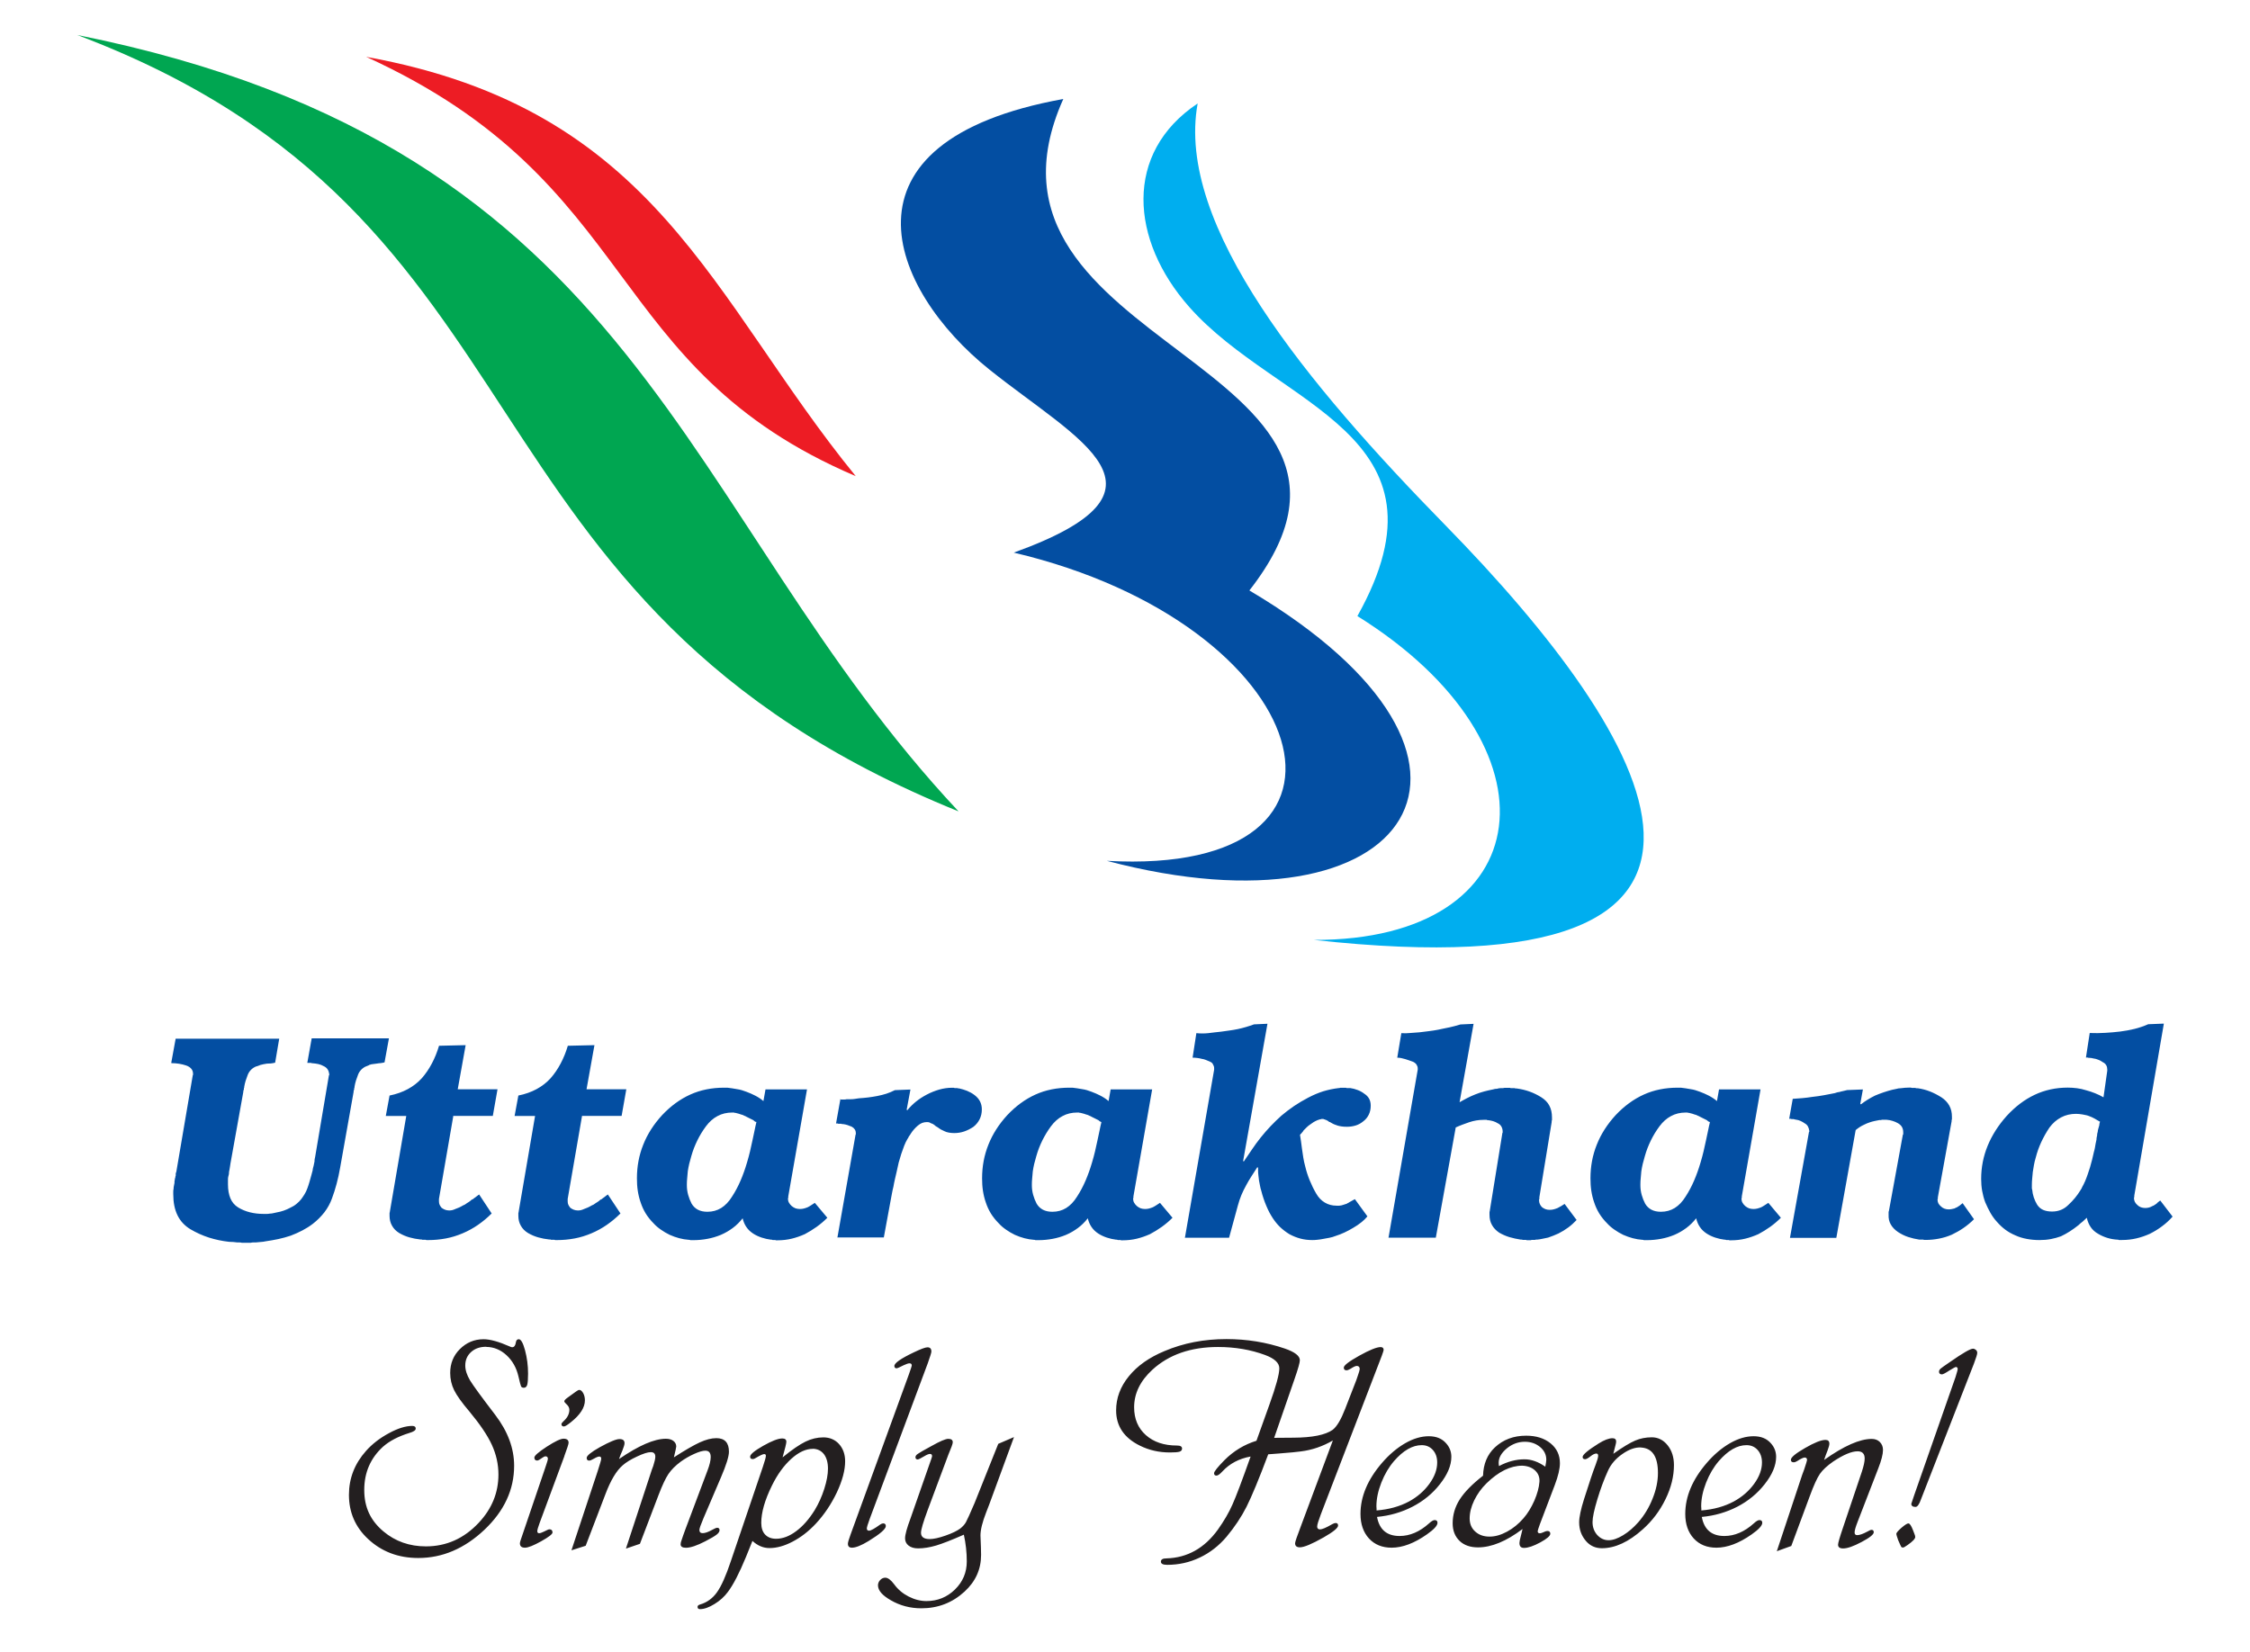 <?xml version="1.0" encoding="UTF-8"?>
<svg id="Layer_1" data-name="Layer 1" xmlns="http://www.w3.org/2000/svg" viewBox="0 0 292.43 214.81">
  <defs>
    <style>
      .cls-1 {
        fill: #ed1c24;
      }

      .cls-1, .cls-2, .cls-3, .cls-4 {
        fill-rule: evenodd;
      }

      .cls-2 {
        fill: #00a651;
      }

      .cls-3 {
        fill: #00aeef;
      }

      .cls-5, .cls-4 {
        fill: #034ea2;
      }

      .cls-6 {
        fill: #231f20;
      }
    </style>
  </defs>
  <path class="cls-5" d="m22.26,138.15l.57-3.12h13.46l-.53,3.12c-.2.05-.39.08-.57.1-.18.01-.34.02-.49.02-.15.03-.3.05-.46.08-.15.03-.3.06-.46.11-.03.03-.06.04-.09.06-.04.01-.08.02-.13.02-.03.03-.06.04-.09.06-.04.01-.08.02-.13.02-.28.1-.51.25-.7.44-.19.19-.34.41-.44.67-.1.25-.19.51-.27.76-.08.25-.14.52-.19.8v.11s-.04.04-.04.06v.17s-.04.04-.04.06v.09s-.04.04-.04.06v.13l-1.67,9.31c-.03.15-.04.28-.06.4-.01.11-.03.23-.06.36-.03.1-.04.2-.06.3-.01.1-.02.2-.02.3-.03.1-.05.21-.08.32-.03.11-.04.23-.04.36v.65c0,.71.11,1.32.32,1.82s.55.9,1.01,1.18c.46.28.96.49,1.52.63.56.14,1.15.21,1.79.21h.38c.13,0,.27-.01.42-.04.15,0,.3-.02.46-.06.15-.04.3-.07.46-.1.3-.05.6-.13.89-.23.29-.1.58-.23.86-.38.28-.13.54-.28.78-.48.24-.19.45-.4.63-.63.15-.2.3-.42.44-.65.14-.23.26-.48.36-.76.1-.28.2-.56.28-.86.09-.29.17-.59.25-.89.03-.1.05-.2.08-.3.03-.1.05-.2.08-.3,0-.08.01-.16.04-.27.03-.1.05-.2.08-.3.03-.1.04-.2.06-.29.01-.09.03-.18.06-.29,0-.1,0-.2.02-.29.01-.09.03-.18.06-.29l1.79-10.61v.04h0v-.02s.01-.03.04-.06h0v-.04h0v-.08c-.03-.23-.09-.43-.21-.61-.11-.18-.29-.32-.51-.42-.23-.13-.46-.22-.7-.27-.24-.05-.5-.09-.78-.11h-.08s-.05-.01-.08-.04h-.49l.57-3.19h10.04l-.57,3.12c-.18.05-.35.08-.53.1-.18.01-.34.03-.49.06-.15.03-.3.04-.46.06-.15.01-.3.04-.46.1-.03,0-.04,0-.06.02-.01.01-.02.02-.02.02-.03.03-.04.04-.06.04h-.06s-.05.04-.08.06c-.03.01-.05.02-.08.02-.28.1-.51.25-.7.44-.19.19-.34.41-.44.67-.1.25-.19.51-.27.76-.08.25-.14.52-.19.8v.11s-.04.04-.04.06v.17s-.04.04-.04.06v.09s-.04.04-.04.06v.13l-1.75,9.85c-.13.74-.28,1.44-.46,2.11-.18.67-.38,1.31-.61,1.92-.23.63-.55,1.22-.97,1.77-.42.54-.92,1.05-1.5,1.5-.43.33-.89.62-1.37.87-.48.25-.99.48-1.52.68-.53.18-1.06.32-1.6.44-.53.11-1.08.21-1.64.29-.23.05-.45.08-.67.09-.22.01-.42.03-.63.06h-.32c-.11,0-.22.01-.32.04h-1.18c-.1-.03-.2-.04-.29-.04h-.29c-.18-.03-.35-.04-.53-.06-.18-.01-.35-.02-.53-.02-.91-.1-1.79-.29-2.62-.55-.84-.27-1.63-.63-2.4-1.08-.76-.46-1.32-1.06-1.69-1.82-.37-.76-.55-1.67-.55-2.74v-.36c0-.11.01-.22.04-.32,0-.13.01-.25.04-.38.03-.13.05-.27.08-.42v-.17c0-.06.01-.13.04-.21,0-.05,0-.11.02-.17.01-.06.03-.13.06-.21v-.08s.01-.05.04-.08v-.19c0-.05,0-.11.02-.17.01-.06.03-.12.06-.17l2.13-12.51v.04-.06s.01-.03.04-.06h0v-.11c0-.28-.08-.51-.23-.68-.15-.18-.37-.32-.65-.42-.3-.1-.61-.18-.93-.23-.32-.05-.65-.08-1.01-.08v-.08h0Zm36.65,6.96l-1.86,10.76v.3c0,.18.03.33.09.46.06.13.15.25.25.38.13.1.27.18.44.25.16.06.35.1.55.1.13,0,.25-.01.38-.04.13-.03.27-.08.42-.15.15-.05.31-.11.48-.19.16-.08.34-.16.51-.27.05-.03.09-.04.13-.06.04-.01.08-.03.13-.06.03-.03.06-.05.11-.08.05-.03.09-.05.11-.08.05-.03.1-.05.13-.08.04-.03.08-.05.13-.08.03-.03.06-.05.11-.08.05-.03.09-.05.11-.08.05-.05.1-.1.15-.13.05-.04.11-.07.19-.09.05-.05.1-.1.15-.13.05-.04.1-.07.15-.1.1-.08.19-.15.27-.21.08-.06.15-.12.23-.17l1.63,2.47c-.56.56-1.15,1.05-1.77,1.48-.62.43-1.29.8-2,1.1-.71.3-1.44.53-2.19.67-.75.14-1.5.21-2.26.21h-.27c-.05-.03-.09-.04-.13-.04h-.4c-.05-.03-.09-.04-.13-.04h-.13c-.48-.05-.95-.14-1.41-.27-.46-.13-.9-.32-1.33-.57-.41-.25-.72-.57-.93-.95-.22-.38-.32-.81-.32-1.29v-.4s.01-.03.04-.06v-.08l2.13-12.43h-2.66l.49-2.66c.89-.18,1.68-.46,2.38-.84.7-.38,1.3-.85,1.81-1.41.51-.58.94-1.22,1.31-1.92.37-.7.68-1.46.93-2.3l3.46-.08-1.03,5.74h5.17l-.61,3.46h-5.17Zm16.73,0l-1.86,10.76v.3c0,.18.03.33.09.46.06.13.15.25.25.38.13.1.27.18.44.25.16.06.35.1.55.1.13,0,.25-.01.38-.04.13-.03.27-.08.42-.15.15-.05.31-.11.48-.19.16-.08.34-.16.51-.27.05-.03.09-.04.13-.06.04-.01.08-.03.13-.06.03-.03.06-.05.11-.08.05-.03.09-.05.11-.08.05-.03.1-.05.13-.08.04-.03.08-.05.13-.08.03-.03.06-.05.11-.08.05-.03.09-.05.11-.08.05-.05.1-.1.15-.13.05-.04.11-.07.19-.09.05-.05.1-.1.15-.13.05-.04.1-.07.15-.1.1-.08.19-.15.27-.21.08-.06.15-.12.23-.17l1.64,2.47c-.56.56-1.15,1.05-1.77,1.48-.62.43-1.29.8-2,1.1-.71.3-1.44.53-2.19.67-.75.14-1.5.21-2.26.21h-.27c-.05-.03-.09-.04-.13-.04h-.4c-.05-.03-.09-.04-.13-.04h-.13c-.48-.05-.95-.14-1.41-.27-.46-.13-.9-.32-1.33-.57-.41-.25-.72-.57-.93-.95-.22-.38-.32-.81-.32-1.29v-.4s.01-.03.04-.06v-.08l2.13-12.43h-2.66l.49-2.66c.89-.18,1.68-.46,2.38-.84.7-.38,1.3-.85,1.81-1.41.51-.58.94-1.22,1.31-1.92.37-.7.68-1.46.93-2.3l3.46-.08-1.03,5.74h5.17l-.61,3.46h-5.17Zm29.24-3.46l-2.43,13.88v.15h0v.04h0s-.04.04-.04.06v.02h0v.04h0c0,.18.04.35.13.51.09.16.21.31.36.44.15.13.32.22.49.29.18.06.37.09.57.09.18,0,.35-.02.51-.06.16-.04.34-.1.51-.17.15-.08.3-.16.46-.27.15-.1.3-.2.46-.3l1.63,1.94c-.43.43-.89.82-1.39,1.18-.49.35-1.01.67-1.54.95-.56.25-1.13.45-1.71.59-.58.14-1.19.21-1.82.21h-.23s-.06-.04-.1-.04h-.32c-.05-.03-.09-.04-.11-.04h-.11c-.41-.05-.8-.14-1.2-.27-.39-.13-.77-.3-1.12-.53-.35-.23-.65-.51-.87-.84-.23-.33-.39-.71-.49-1.14-.38.48-.8.9-1.27,1.25-.47.35-.99.66-1.58.91-.56.23-1.13.4-1.73.51-.6.11-1.2.17-1.81.17h-.42s-.05-.04-.08-.04h-.08c-.43-.03-.86-.1-1.27-.21-.42-.11-.83-.26-1.24-.44-.41-.2-.79-.42-1.14-.67-.35-.24-.67-.51-.95-.82-.41-.41-.75-.84-1.03-1.29-.28-.46-.49-.93-.65-1.41-.18-.51-.3-1.02-.38-1.54-.08-.52-.11-1.06-.11-1.62,0-1.55.27-3,.82-4.37.54-1.37,1.36-2.65,2.45-3.84,1.12-1.19,2.34-2.08,3.67-2.68,1.33-.6,2.79-.89,4.39-.89h.42c.2.03.41.05.61.08.2.03.42.06.65.11.2.03.41.07.61.13.2.06.41.13.61.21.41.15.79.32,1.16.51.37.19.72.42,1.05.7l.27-1.52h5.4Zm-6.58,4.18s-.04.04-.06.04-.02-.01-.02-.04c-.03,0-.04,0-.06-.02-.01-.01-.03-.02-.06-.02-.03-.03-.06-.05-.09-.08-.04-.03-.07-.05-.09-.08-.15-.08-.3-.15-.46-.23-.15-.08-.3-.15-.46-.23-.08-.05-.15-.09-.23-.11-.08-.03-.15-.06-.23-.11-.1-.03-.19-.05-.27-.08-.08-.03-.15-.05-.23-.08-.08-.03-.15-.04-.23-.06-.08-.01-.15-.03-.23-.06h-.09s-.07-.01-.09-.04h-.23c-.71,0-1.35.15-1.92.46-.57.3-1.07.75-1.5,1.33-.43.58-.81,1.2-1.12,1.84-.32.65-.58,1.32-.78,2.03-.1.33-.19.66-.27.99-.08.33-.14.66-.19.99-.03.33-.05.63-.08.91-.03.28-.04.54-.04.8v.08h0v.04h0c0,.43.06.84.17,1.24.11.39.26.77.44,1.12.2.35.48.62.82.8.34.18.75.27,1.24.27.66,0,1.25-.16,1.79-.49.53-.33,1-.82,1.41-1.48.43-.66.8-1.36,1.12-2.11.32-.75.59-1.51.82-2.3.15-.51.29-1,.4-1.48.11-.48.22-.96.32-1.44.1-.46.19-.88.27-1.27.08-.39.15-.74.23-1.05v-.08h0Zm10.53,15.09l2.36-13.38v.04-.06s.01-.03.04-.06h0v-.04h0v-.08c0-.2-.04-.37-.13-.51-.09-.14-.22-.26-.4-.36-.18-.08-.36-.15-.55-.21-.19-.06-.39-.11-.59-.13h-.11c-.05,0-.09-.01-.11-.04h-.36s-.08-.01-.13-.04h-.19l.57-3.19c.03.05.04.08.06.08h.46c.09,0,.18-.01.29-.04h.53c.18,0,.35-.01.53-.04.18-.03.35-.05.53-.08.41-.03.81-.06,1.2-.11.39-.05.79-.11,1.2-.19.41-.08.8-.18,1.18-.3.38-.13.75-.28,1.1-.46l2.02-.08-.49,2.62.08.08c.33-.41.7-.78,1.12-1.12.42-.34.89-.65,1.43-.93.53-.28,1.07-.49,1.62-.65.54-.15,1.1-.23,1.65-.23h.23c.05.03.1.04.13.04h.32c.05.03.09.04.13.04h.09c.35.08.7.18,1.05.32.34.14.67.32.97.55.3.23.54.49.7.8.16.3.25.66.25,1.06,0,.48-.1.91-.29,1.29-.19.38-.46.71-.82.99-.38.25-.77.45-1.18.59-.41.14-.84.21-1.29.21-.25,0-.49-.02-.7-.06-.22-.04-.4-.09-.55-.17-.18-.08-.34-.15-.48-.23-.14-.08-.27-.17-.4-.27-.05-.03-.1-.06-.15-.09-.05-.04-.1-.07-.15-.09-.03-.03-.04-.04-.06-.06-.01-.01-.03-.03-.06-.06-.03,0-.04,0-.06-.02-.01-.01-.03-.03-.06-.06-.03-.03-.06-.04-.1-.06-.04-.01-.07-.03-.1-.06-.05,0-.09,0-.11-.02-.03-.01-.06-.03-.11-.06-.08-.05-.15-.08-.23-.1-.08-.01-.15-.02-.23-.02-.23,0-.44.04-.63.11-.19.08-.37.19-.55.34-.18.15-.34.31-.49.48-.15.16-.29.35-.42.55-.05.08-.1.15-.13.21-.04.06-.08.12-.13.17-.03.08-.06.14-.09.19-.04.05-.07.1-.1.15-.15.25-.29.54-.42.87-.13.33-.25.68-.38,1.06-.05.18-.11.37-.17.57-.06.2-.12.39-.17.57-.05.2-.1.4-.13.59-.04.19-.08.39-.13.59-.08.33-.15.66-.23.99-.08.33-.14.65-.19.95-.08.3-.14.6-.19.87-.05.28-.1.55-.15.8l-.91,4.94h-6.01Z"/>
  <path class="cls-5" d="m149.74,141.65l-2.43,13.88v.15h0v.04h0s-.04.04-.04.06v.02h0v.04h0c0,.18.04.35.13.51.09.16.21.31.36.44.15.13.32.22.49.29.18.06.37.09.57.09.18,0,.35-.02.51-.06.16-.04.34-.1.51-.17.15-.08.3-.16.46-.27.15-.1.3-.2.46-.3l1.63,1.94c-.43.43-.89.82-1.39,1.18-.49.35-1.01.67-1.54.95-.56.25-1.13.45-1.71.59-.58.14-1.19.21-1.82.21h-.23s-.06-.04-.1-.04h-.32c-.05-.03-.09-.04-.11-.04h-.11c-.41-.05-.8-.14-1.2-.27-.39-.13-.77-.3-1.12-.53-.35-.23-.65-.51-.87-.84-.23-.33-.39-.71-.49-1.14-.38.48-.8.9-1.27,1.25-.47.35-.99.66-1.58.91-.56.23-1.13.4-1.73.51-.6.11-1.2.17-1.81.17h-.42s-.05-.04-.08-.04h-.08c-.43-.03-.86-.1-1.27-.21-.42-.11-.83-.26-1.24-.44-.41-.2-.79-.42-1.14-.67-.35-.24-.67-.51-.95-.82-.41-.41-.75-.84-1.03-1.29-.28-.46-.49-.93-.65-1.41-.18-.51-.3-1.02-.38-1.54-.08-.52-.11-1.06-.11-1.62,0-1.55.27-3,.82-4.37.54-1.37,1.36-2.65,2.45-3.84,1.12-1.19,2.34-2.08,3.67-2.68,1.33-.6,2.79-.89,4.39-.89h.42c.2.03.41.05.61.08.2.03.42.06.65.11.2.03.41.07.61.13.2.06.41.13.61.21.41.15.79.32,1.16.51.37.19.72.42,1.05.7l.27-1.52h5.4Zm-6.58,4.18s-.04.04-.06.04-.02-.01-.02-.04c-.03,0-.04,0-.06-.02s-.03-.02-.06-.02c-.03-.03-.06-.05-.1-.08-.04-.03-.07-.05-.09-.08-.15-.08-.3-.15-.46-.23-.15-.08-.3-.15-.46-.23-.08-.05-.15-.09-.23-.11-.08-.03-.15-.06-.23-.11-.1-.03-.19-.05-.27-.08-.08-.03-.15-.05-.23-.08-.08-.03-.15-.04-.23-.06-.08-.01-.15-.03-.23-.06h-.09s-.07-.01-.1-.04h-.23c-.71,0-1.35.15-1.92.46-.57.3-1.07.75-1.5,1.33-.43.58-.8,1.2-1.12,1.84-.32.65-.58,1.32-.78,2.03-.1.33-.19.66-.27.99-.08.33-.14.66-.19.99-.03.33-.05.63-.08.91-.03.28-.04.54-.04.8v.08h0v.04h0c0,.43.06.84.17,1.24.11.39.26.77.44,1.12.2.35.48.62.82.8.34.18.75.27,1.24.27.66,0,1.25-.16,1.79-.49.53-.33,1-.82,1.41-1.48.43-.66.8-1.36,1.12-2.11.32-.75.59-1.51.82-2.3.15-.51.29-1,.4-1.48.11-.48.22-.96.32-1.44.1-.46.19-.88.27-1.27.08-.39.15-.74.23-1.05v-.08h0Zm10.84,15.09l3.8-21.86v.04h0v-.04h0v-.04h0v-.04h0v-.11c0-.1-.01-.19-.04-.27-.03-.08-.06-.15-.11-.23-.03-.08-.08-.15-.15-.21-.08-.06-.18-.12-.3-.17-.18-.08-.35-.15-.51-.21-.16-.06-.34-.11-.51-.13-.18-.05-.37-.09-.57-.11-.2-.03-.41-.04-.61-.04l.49-3.19c.25.03.51.04.78.04s.53-.01.78-.04c.28-.03.55-.06.82-.1.27-.04.54-.07.82-.09.35-.05.72-.1,1.08-.15.37-.05.74-.11,1.12-.19.35-.08.71-.16,1.06-.27.35-.1.7-.22,1.03-.34l1.75-.08-3.16,17.83.08.08c.35-.51.71-1.03,1.06-1.56.35-.53.74-1.05,1.14-1.56.41-.51.84-1,1.29-1.48.46-.48.93-.94,1.41-1.37.51-.43,1.05-.84,1.63-1.24.58-.39,1.19-.75,1.82-1.08.66-.35,1.32-.63,1.98-.84.66-.2,1.33-.34,2.02-.42h.08s.06-.01.11-.04h.76s.05.04.08.04h.46c.33.05.65.13.95.25.3.11.6.27.87.48.28.18.49.39.63.65.14.25.21.56.21.91,0,.43-.08.82-.25,1.16-.16.34-.4.63-.7.86-.3.25-.63.44-.99.55-.35.11-.74.17-1.14.17-.25,0-.48-.01-.68-.04-.2-.03-.38-.06-.53-.11-.15-.05-.29-.1-.42-.15-.13-.05-.25-.11-.38-.19-.03-.03-.06-.04-.1-.06-.04-.01-.07-.03-.09-.06-.05,0-.09,0-.11-.02-.03-.01-.05-.03-.08-.06-.03-.03-.05-.04-.08-.06-.03-.01-.05-.03-.08-.06-.03,0-.05,0-.08-.02-.03-.01-.05-.03-.08-.06-.03,0-.06,0-.1-.02-.04-.01-.08-.03-.13-.06h-.06s-.03-.01-.06-.04h-.27c-.05.03-.09.04-.11.04h-.08c-.05.03-.11.04-.17.06-.06.01-.12.03-.17.06-.18.08-.34.16-.49.25-.15.09-.3.2-.46.32-.15.1-.3.22-.44.36-.14.14-.27.27-.4.4-.03.05-.06.1-.09.15-.04.05-.08.1-.13.15-.03.03-.04.05-.06.08-.01.03-.03.04-.06.04-.03.03-.04.05-.06.08-.01.03-.03.05-.06.08.05.25.09.53.13.84.04.3.08.63.13.99.05.38.11.76.17,1.14.06.38.15.76.25,1.14.15.63.35,1.24.59,1.82.24.58.51,1.14.82,1.67.3.53.68.93,1.14,1.2.46.27.96.4,1.52.4h.34c.05,0,.1,0,.15-.02.05-.01.1-.02.15-.02.1-.03.2-.06.3-.09.1-.04.2-.07.3-.1.03,0,.05,0,.08-.02.03-.01.05-.03.08-.06.05-.03.09-.04.13-.06.04-.01.07-.03.09-.06l.76-.42,1.63,2.24c-.23.28-.49.54-.8.78-.3.24-.65.48-1.03.7-.38.23-.76.43-1.14.61-.38.18-.77.33-1.18.46-.25.1-.51.18-.78.23-.27.05-.54.1-.82.15-.25.05-.5.09-.74.11-.24.03-.46.04-.67.04-.53,0-1.05-.06-1.54-.19-.49-.13-.97-.32-1.43-.57-.46-.28-.86-.59-1.22-.93-.35-.34-.67-.73-.95-1.16-.15-.23-.3-.48-.44-.74-.14-.27-.27-.55-.4-.86-.13-.3-.25-.62-.36-.95-.11-.33-.21-.66-.29-.99-.08-.23-.13-.46-.17-.68-.04-.23-.08-.46-.13-.68-.03-.23-.05-.45-.08-.67-.03-.22-.04-.42-.04-.63v-.3l-.08-.15c-.28.43-.55.84-.8,1.24-.25.39-.48.78-.68,1.16-.23.41-.43.82-.61,1.25-.18.43-.33.89-.46,1.37l-1.14,4.18h-5.82Zm26.46,0l3.8-21.86s0,.03,0,.02v-.17c0-.1-.01-.19-.04-.27-.03-.08-.06-.15-.11-.23-.05-.08-.11-.15-.19-.21-.08-.06-.16-.12-.27-.17-.15-.05-.31-.11-.48-.17-.16-.06-.34-.12-.51-.17-.18-.05-.35-.1-.51-.13-.16-.04-.35-.06-.55-.06l.53-3.19c.38.03.77.02,1.16-.02.39-.04.79-.07,1.2-.09.41-.05.81-.1,1.22-.15.41-.05.81-.11,1.22-.19.23-.05.46-.1.7-.15.24-.05.49-.1.74-.15.23-.05.46-.11.7-.17.24-.06.49-.13.74-.21l1.71-.08-1.82,10.19c.3-.18.63-.35.97-.53s.7-.34,1.08-.49c.38-.15.76-.28,1.14-.38.38-.1.77-.19,1.18-.27.08-.03.15-.04.23-.06.08-.01.16-.02.27-.02.08-.03.15-.04.23-.06.08-.01.15-.02.23-.02h.23c.08,0,.16-.01.27-.04h.72c.05.03.1.04.15.04h.46s.06.04.11.04h.15c.58.08,1.14.21,1.67.4.53.19,1.04.44,1.52.74.48.3.84.67,1.06,1.1.23.43.34.94.34,1.52v.38s-.04.04-.04.06v.17l-1.6,9.77v.23s-.04.04-.04.06v.1c0,.18.03.34.1.49.06.15.16.29.29.42.13.1.27.18.44.25.16.06.35.09.55.09.18,0,.35-.02.51-.06.16-.04.34-.1.51-.17.15-.08.3-.16.46-.25.15-.09.3-.18.46-.29l1.56,2.09c-.33.35-.69.68-1.08.97-.39.29-.82.55-1.27.78-.23.1-.46.2-.68.29-.23.09-.46.17-.68.25-.25.05-.49.1-.72.15-.23.05-.46.09-.68.11h-.15c-.05,0-.1.01-.15.04h-.42c-.05,0-.09.01-.11.04h-.53c-.05-.03-.1-.04-.13-.04h-.4c-.05-.03-.1-.04-.13-.04h-.13c-.51-.08-.99-.18-1.46-.32-.47-.14-.92-.34-1.35-.59-.41-.28-.72-.61-.93-.99-.22-.38-.32-.82-.32-1.33v-.4s.01-.03.04-.06v-.08l1.63-10.07v.04-.06s.01-.03.04-.06h0v-.04h0v-.08c0-.23-.05-.44-.15-.63-.1-.19-.25-.34-.46-.44-.2-.13-.41-.22-.63-.29-.22-.06-.44-.11-.67-.13h-.08s-.05-.01-.08-.04h-.42c-.33,0-.65.03-.95.08-.3.05-.61.13-.91.23-.3.1-.6.21-.89.32-.29.11-.58.23-.86.36l-2.59,14.33h-6.12Z"/>
  <path class="cls-5" d="m228.81,141.65l-2.43,13.88v.15h0v.04h0s-.04.04-.04.06v.02h0v.04h0c0,.18.04.35.13.51.09.16.21.31.36.44.15.13.32.22.49.29.18.06.37.09.57.09.18,0,.35-.02.51-.06.16-.04.34-.1.51-.17.15-.08.3-.16.46-.27.15-.1.3-.2.46-.3l1.63,1.94c-.43.43-.89.82-1.39,1.18-.49.35-1.01.67-1.54.95-.56.25-1.13.45-1.71.59-.58.14-1.19.21-1.82.21h-.23s-.06-.04-.1-.04h-.32c-.05-.03-.09-.04-.11-.04h-.11c-.41-.05-.8-.14-1.2-.27-.39-.13-.77-.3-1.12-.53-.35-.23-.65-.51-.87-.84-.23-.33-.39-.71-.49-1.14-.38.48-.8.9-1.27,1.25-.47.35-.99.66-1.58.91-.56.23-1.13.4-1.73.51-.6.11-1.2.17-1.81.17h-.42s-.05-.04-.08-.04h-.08c-.43-.03-.86-.1-1.27-.21-.42-.11-.83-.26-1.24-.44-.41-.2-.79-.42-1.14-.67-.35-.24-.67-.51-.95-.82-.41-.41-.75-.84-1.03-1.29-.28-.46-.49-.93-.65-1.41-.18-.51-.3-1.02-.38-1.54-.08-.52-.11-1.06-.11-1.62,0-1.55.27-3,.82-4.37.54-1.37,1.36-2.65,2.45-3.84,1.12-1.19,2.34-2.08,3.67-2.68,1.33-.6,2.79-.89,4.39-.89h.42c.2.03.41.05.61.08.2.03.42.06.65.11.2.03.41.07.61.13.2.06.41.13.61.21.41.15.79.32,1.16.51.37.19.72.42,1.05.7l.27-1.52h5.4Zm-6.58,4.18s-.04.04-.06.04-.02-.01-.02-.04c-.03,0-.04,0-.06-.02-.01-.01-.03-.02-.06-.02-.03-.03-.06-.05-.09-.08-.04-.03-.07-.05-.09-.08-.15-.08-.3-.15-.46-.23-.15-.08-.3-.15-.46-.23-.08-.05-.15-.09-.23-.11-.08-.03-.15-.06-.23-.11-.1-.03-.19-.05-.27-.08-.08-.03-.15-.05-.23-.08-.08-.03-.15-.04-.23-.06-.08-.01-.15-.03-.23-.06h-.09s-.07-.01-.09-.04h-.23c-.71,0-1.35.15-1.92.46-.57.3-1.07.75-1.5,1.33-.43.58-.81,1.2-1.12,1.84-.32.65-.58,1.32-.78,2.03-.1.33-.19.66-.27.99-.08.33-.14.66-.19.99-.03.33-.05.63-.08.91-.03.28-.04.54-.04.8v.08h0v.04h0c0,.43.06.84.17,1.24.11.39.26.77.44,1.12.2.35.48.62.82.8s.75.27,1.24.27c.66,0,1.25-.16,1.79-.49.53-.33,1-.82,1.41-1.48.43-.66.8-1.36,1.12-2.11.32-.75.59-1.51.82-2.3.15-.51.29-1,.4-1.48.11-.48.22-.96.32-1.44.1-.46.19-.88.27-1.27.08-.39.15-.74.23-1.05v-.08h0Zm16.42,15.09h-6.01l2.47-13.76v.04h0v-.02s.01-.03.04-.06h0v-.04h0v-.08c-.03-.2-.08-.39-.17-.55-.09-.17-.22-.3-.4-.4-.18-.13-.36-.23-.55-.32-.19-.09-.39-.15-.59-.17-.03,0-.06,0-.11-.02-.05-.01-.09-.02-.11-.02-.05-.03-.1-.04-.13-.04h-.23s-.08-.01-.13-.04h-.19l.46-2.59c.38-.03.79-.06,1.22-.09.43-.04.89-.09,1.37-.17.48-.05.97-.12,1.46-.21.49-.09.98-.18,1.46-.28.05-.03.11-.04.17-.06.06-.01.13-.03.21-.06.05,0,.11,0,.17-.02.06-.01.13-.03.21-.06.13-.03.26-.06.4-.09.14-.04.27-.07.4-.1l2.05-.08-.34,1.86.08.08c.25-.2.53-.4.84-.59.3-.19.63-.37.99-.55.35-.15.72-.29,1.1-.42.38-.13.76-.24,1.14-.34.1-.03.2-.04.29-.06.09-.01.18-.03.28-.06.08-.03.16-.04.25-.06.09-.01.18-.02.29-.02.2-.03.39-.04.55-.06.16-.01.34-.02.51-.02h.27s.06.04.11.04h.46c.05.03.1.04.15.04h.15c.56.08,1.09.22,1.6.42.51.2,1,.46,1.48.76.46.3.8.67,1.03,1.08.23.42.34.89.34,1.43v.38s-.04.04-.04.06v.17l-1.79,9.88v.15h0v.04h0s-.04.04-.04.06v.02h0v.04h0c0,.18.04.34.11.48.08.14.19.27.34.4.13.13.28.22.46.29.18.06.35.09.53.09.13,0,.26-.01.4-.04.14-.03.26-.05.36-.08.05-.03.1-.05.15-.08.05-.03.11-.05.19-.08.05-.03.1-.06.15-.1.05-.04.1-.07.15-.09l.42-.34,1.48,2.09c-.43.43-.89.81-1.37,1.14-.48.33-.99.62-1.52.87-.53.23-1.08.4-1.65.51-.57.11-1.15.17-1.73.17h-.23s-.06-.04-.1-.04h-.51c-.51-.08-.99-.19-1.44-.34-.46-.15-.9-.37-1.33-.65-.41-.28-.72-.6-.93-.97-.22-.37-.31-.79-.29-1.27v-.36s.01-.08.04-.13l1.82-9.96v.04s.01-.01.04-.04v-.27c0-.28-.06-.51-.17-.7-.11-.19-.29-.35-.51-.48-.23-.13-.46-.23-.7-.3-.24-.08-.5-.13-.78-.15h-.61c-.08.03-.14.04-.19.04h-.15c-.1.03-.2.04-.3.06-.1.01-.2.03-.3.06-.23.05-.46.11-.68.19-.23.08-.44.16-.65.27-.23.1-.44.22-.63.34-.19.13-.36.25-.51.38l-2.51,13.99h0Zm42.58-27.83l-3.84,22.35v.15h0v.04h0s-.04.04-.04.06v.02h0v.04h0c0,.18.04.34.11.49.08.15.19.29.34.42.13.13.28.22.46.29.18.06.35.09.53.09.15,0,.29-.01.42-.04.13-.03.24-.06.34-.11.05-.03.1-.05.15-.08.05-.03.11-.05.19-.08.05-.03.1-.06.15-.09.05-.04.1-.07.15-.1.03-.03.05-.04.08-.06.03-.01.05-.03.08-.06,0-.03.01-.04.04-.06.03-.01.05-.03.08-.06.05-.05.1-.09.15-.13.05-.04.1-.07.15-.1l1.6,2.09c-.43.48-.89.91-1.39,1.27-.49.37-1.02.69-1.58.97-.56.25-1.13.45-1.73.59-.6.14-1.21.21-1.84.21h-.46s-.05-.04-.08-.04h-.08c-.46-.03-.89-.1-1.31-.23-.42-.13-.82-.3-1.2-.53-.41-.23-.73-.52-.97-.87-.24-.35-.41-.76-.51-1.22-.1.1-.2.19-.29.27-.09.08-.17.15-.25.23-.1.08-.2.15-.29.23-.09.08-.17.15-.25.23-.38.3-.76.58-1.14.82-.38.24-.76.45-1.14.63-.41.15-.84.27-1.31.36-.47.09-.97.13-1.5.13s-1.1-.05-1.63-.15c-.53-.1-1.03-.25-1.48-.46-.48-.2-.92-.45-1.31-.74-.39-.29-.75-.63-1.08-1.01-.33-.35-.61-.75-.86-1.18-.24-.43-.46-.89-.67-1.37-.18-.48-.31-.98-.4-1.48-.09-.51-.13-1.03-.13-1.56,0-1.5.28-2.93.84-4.3.56-1.37,1.38-2.66,2.47-3.88,1.12-1.22,2.33-2.14,3.65-2.76,1.32-.62,2.75-.93,4.3-.93.41,0,.8.03,1.2.08.39.05.79.14,1.2.27.38.1.76.23,1.14.38.38.15.75.33,1.1.53l.49-3.46s0,.03,0,.02v-.17c0-.2-.04-.39-.13-.55-.09-.16-.23-.3-.44-.4-.18-.13-.37-.23-.59-.32-.22-.09-.42-.15-.63-.17-.1-.03-.2-.04-.28-.06-.09-.01-.17-.02-.25-.02h-.09s-.08-.01-.13-.04h-.23l.49-3.19c.68.03,1.36.02,2.01-.02.66-.04,1.31-.09,1.94-.17.63-.08,1.25-.19,1.86-.34.61-.15,1.2-.35,1.79-.61l2.01-.08h0Zm-8.36,12.7c-.2-.13-.42-.25-.65-.38-.23-.13-.48-.24-.76-.34-.13-.05-.26-.09-.4-.11-.14-.03-.27-.05-.4-.08-.15-.03-.3-.04-.44-.06-.14-.01-.27-.02-.4-.02-.71,0-1.36.15-1.94.46-.58.3-1.09.75-1.52,1.33-.41.61-.76,1.24-1.06,1.88-.3.65-.54,1.32-.72,2.03-.1.33-.18.65-.23.95-.05.3-.1.61-.15.91-.03.3-.05.6-.08.87-.03.28-.04.55-.04.8h0v.04h0v.04h0v.08h0v.32s.01.08.04.13c.03.35.1.7.21,1.03.11.33.26.65.44.95.2.3.46.53.78.67.32.14.7.21,1.16.21.41,0,.79-.07,1.14-.21.35-.14.68-.36.99-.67.3-.28.59-.58.86-.91.27-.33.5-.66.7-.99.03-.05.05-.1.08-.13.03-.04.05-.08.08-.13,0-.03.01-.06.04-.11.03-.05.05-.1.08-.15.03-.05.05-.1.08-.15.03-.05.05-.1.08-.15,0-.03.01-.06.04-.11.03-.05.05-.1.08-.15.13-.3.25-.61.36-.93.11-.32.22-.64.32-.97.1-.33.19-.66.27-.99.08-.33.15-.66.23-.99.05-.18.1-.35.13-.53.04-.18.07-.35.09-.53.03-.1.04-.2.06-.28.01-.09.03-.18.06-.29,0-.08,0-.16.02-.25.01-.09.03-.18.06-.29,0-.08,0-.15.02-.23.01-.08.03-.15.06-.23,0-.05,0-.11.02-.19.01-.08.03-.15.06-.23.03-.08.04-.15.06-.21.01-.06.03-.13.06-.21,0-.05,0-.11.02-.19.01-.08.03-.15.06-.23v-.08h0Z"/>
  <path class="cls-2" d="m10.04,4.55c63.13,23.81,47.25,73.71,114.54,100.93C88.1,66.54,83.76,19.3,10.04,4.55h0Z"/>
  <path class="cls-1" d="m47.59,7.39c35.98,16.41,30.55,40.41,63.63,54.51-18.84-23.1-25.75-47.66-63.63-54.51h0Z"/>
  <path class="cls-4" d="m138.19,12.87c-30.47,5.51-22.59,24.78-9.59,35.18,11.6,9.28,25.69,15.66,3.16,23.79,39.24,9.25,49.31,42.15,12.1,40.07,39.56,10.47,55.68-13.14,18.52-35.15,23.27-29.79-38.78-31.26-24.19-63.88h0Z"/>
  <path class="cls-3" d="m170.76,122.19c29.61.08,32.63-25.29,5.66-42.1,13.28-23.75-10.34-27.13-21.87-40.2-7.64-8.65-8.55-20,1.11-26.44-2.91,15.85,14.21,36.46,32.26,54.9,26.95,27.54,47.3,60.96-17.16,53.84h0Z"/>
  <path class="cls-6" d="m63.2,175.08c-.81,0-1.46.22-1.97.68-.5.45-.76,1.03-.76,1.76,0,.59.21,1.24.62,1.93.42.69,1.51,2.18,3.27,4.48,1.64,2.15,2.46,4.35,2.46,6.62,0,3.11-1.29,5.88-3.85,8.31-2.59,2.45-5.46,3.68-8.61,3.68-2.58,0-4.75-.82-6.51-2.46-1.67-1.55-2.5-3.47-2.5-5.75,0-2.14.74-4.05,2.22-5.71.79-.89,1.78-1.66,2.95-2.29,1.17-.64,2.19-.96,3.06-.96.3,0,.45.12.45.35,0,.22-.28.41-.84.57-1.45.45-2.59,1.05-3.43,1.8-1.61,1.48-2.42,3.34-2.42,5.61s.83,3.99,2.5,5.39c1.54,1.29,3.38,1.94,5.51,1.94,2.66,0,4.95-1.02,6.87-3.07,1.71-1.82,2.56-3.91,2.56-6.27,0-1.34-.29-2.63-.86-3.87-.57-1.24-1.55-2.68-2.91-4.32-.99-1.16-1.65-2.09-1.99-2.78-.34-.69-.51-1.44-.51-2.24,0-1.23.42-2.26,1.25-3.09.86-.86,1.89-1.29,3.09-1.29.85,0,1.99.32,3.44.96.11.06.2.08.29.08.24,0,.41-.22.47-.65.04-.26.17-.39.37-.39.29,0,.56.48.82,1.45.26.97.39,1.98.39,3.03,0,.71-.04,1.2-.11,1.45-.08.25-.22.38-.44.38-.17,0-.3-.06-.36-.18-.06-.13-.17-.55-.34-1.29-.26-1.13-.78-2.05-1.55-2.76-.77-.71-1.65-1.07-2.63-1.08h0Zm10.57,6.61l1.08-.78c.2-.15.35-.22.43-.22.2,0,.36.14.52.42.15.28.22.59.22.93,0,.93-.6,1.87-1.8,2.83-.47.38-.78.57-.92.57-.22,0-.33-.1-.33-.31,0-.08.09-.2.27-.37.51-.46.76-.96.76-1.48,0-.26-.12-.5-.35-.71-.2-.18-.31-.31-.31-.41,0-.11.15-.27.43-.47h0Zm-.41,7.59l-3.22,8.69c-.2.55-.31.91-.31,1.08s.08.27.24.27c.14,0,.35-.08.64-.22.37-.19.6-.29.69-.29.27,0,.41.14.41.41,0,.22-.5.6-1.48,1.15-.99.55-1.69.83-2.1.83-.44,0-.66-.19-.66-.57,0-.13.11-.49.33-1.1l.14-.41,2.8-8.24.15-.45c.15-.43.22-.69.22-.78,0-.22-.11-.33-.33-.33-.08,0-.2.06-.35.16-.35.26-.59.39-.71.39-.24,0-.37-.13-.37-.39,0-.24.54-.71,1.61-1.41,1.07-.69,1.8-1.04,2.18-1.04.44,0,.66.17.66.53,0,.15-.18.73-.55,1.72h0Zm14.17.21c1.49-.96,2.63-1.62,3.42-1.98.79-.36,1.51-.55,2.15-.55,1.09,0,1.64.59,1.64,1.76,0,.62-.35,1.73-1.04,3.34l-2.27,5.31c-.36.85-.53,1.35-.53,1.51,0,.29.14.43.43.43.31,0,.73-.15,1.23-.43.31-.17.53-.27.65-.27.2,0,.31.11.31.31,0,.19-.13.39-.39.59-.26.2-.75.49-1.47.86-1.08.56-1.92.84-2.5.84-.47,0-.7-.15-.7-.45,0-.15.04-.34.13-.56.1-.32.27-.79.49-1.39l2.88-7.66c.27-.71.41-1.29.41-1.74,0-.55-.23-.82-.7-.82-.34,0-.83.14-1.45.42-.62.28-1.21.62-1.75,1.01-.7.52-1.23,1.06-1.6,1.61-.37.55-.79,1.45-1.27,2.7l-2.43,6.37-1.82.62,3.38-10.29.17-.45c.17-.53.27-.94.27-1.21,0-.4-.2-.59-.59-.59s-.99.19-1.79.57c-.8.37-1.43.76-1.87,1.15-.81.7-1.55,1.94-2.22,3.71l-2.58,6.74-1.85.59,3.4-10.26c.31-.95.47-1.5.47-1.64,0-.19-.08-.29-.24-.29s-.41.1-.73.29c-.27.16-.48.24-.59.24-.22,0-.33-.12-.33-.35,0-.29.57-.75,1.7-1.39,1.29-.71,2.14-1.06,2.56-1.06.44,0,.66.17.66.53,0,.18-.09.49-.27.94-.17.37-.31.74-.45,1.13,2.56-1.76,4.59-2.64,6.09-2.64.41,0,.73.09.98.28.24.18.37.43.37.73,0,.09-.1.57-.31,1.43h0Zm10.26,10.84l-.84,2.08c-.86,2.09-1.64,3.6-2.34,4.53-.46.63-1.05,1.16-1.76,1.59-.71.44-1.34.66-1.88.66-.2,0-.31-.1-.31-.29,0-.15.1-.25.31-.31.9-.26,1.64-.79,2.21-1.59.57-.8,1.17-2.14,1.8-4.03l4.17-12.29c.26-.76.39-1.24.39-1.43,0-.15-.08-.22-.22-.22-.17,0-.57.19-1.21.57-.1.06-.19.08-.29.08-.22,0-.33-.1-.33-.31,0-.3.57-.77,1.69-1.41,1.13-.64,1.96-.96,2.49-.96.36,0,.53.15.53.43,0,.19-.16.87-.49,2.03,1.22-1,2.22-1.68,2.98-2.05.76-.37,1.53-.55,2.33-.55s1.51.29,2.03.87c.52.58.79,1.33.79,2.24,0,1.16-.36,2.51-1.08,4.05-.73,1.53-1.64,2.89-2.75,4.08-.93.99-1.92,1.75-2.99,2.31-1.06.56-2.07.84-3.01.84-.8,0-1.55-.31-2.23-.94h0Zm7.85-11.98c-.9,0-1.84.43-2.8,1.3-.96.87-1.8,2.02-2.51,3.47-.93,1.89-1.39,3.5-1.39,4.85,0,.66.17,1.17.5,1.52.34.36.81.55,1.43.55.86,0,1.73-.33,2.61-.99.88-.65,1.68-1.57,2.41-2.74.5-.83.92-1.75,1.24-2.76.32-1,.48-1.88.48-2.63,0-.79-.18-1.41-.52-1.87-.35-.45-.82-.69-1.44-.71h0Zm14.98-11.23l-7.59,20.35c-.24.66-.37,1.07-.37,1.23,0,.19.1.29.29.29.23,0,.71-.27,1.45-.8.15-.1.28-.15.38-.15.23,0,.35.12.35.35,0,.38-.75,1.03-2.25,1.95-.94.57-1.66.86-2.15.86-.36,0-.53-.17-.53-.51,0-.18.12-.58.35-1.21l7.54-20.71c.27-.76.41-1.17.41-1.27,0-.17-.1-.27-.29-.27-.15,0-.4.08-.74.24-.53.27-.85.41-.94.41-.19,0-.29-.1-.29-.31,0-.37.84-.96,2.52-1.76.92-.44,1.51-.66,1.78-.66.34,0,.51.18.51.55,0,.15-.15.62-.43,1.41h0Zm11.17,9.69l-3.22,8.77c-.07.17-.2.53-.41,1.06-.49,1.26-.73,2.25-.73,2.97,0,.13.02.64.06,1.54.01.41.02.74.02.99,0,1.87-.72,3.46-2.15,4.77-1.58,1.45-3.45,2.17-5.61,2.17-1.45,0-2.78-.35-3.98-1.05-1.1-.63-1.66-1.27-1.66-1.94,0-.26.1-.49.29-.69.19-.2.41-.3.66-.3.34,0,.73.29,1.17.88.48.66,1.1,1.18,1.86,1.57.77.39,1.54.59,2.31.59,1.45,0,2.68-.5,3.71-1.5,1.03-1.01,1.54-2.22,1.54-3.66,0-1.17-.13-2.33-.38-3.47-1.6.7-2.8,1.17-3.61,1.41-.82.24-1.59.37-2.33.37-.52,0-.93-.12-1.24-.36-.31-.24-.46-.56-.46-.95,0-.47.24-1.34.71-2.6l2.43-6.95c.24-.67.37-1.04.37-1.13,0-.19-.09-.29-.27-.29-.16,0-.41.1-.76.31-.45.27-.73.41-.84.41-.19,0-.29-.1-.29-.29,0-.15.1-.3.31-.44.2-.15.79-.48,1.76-1.01,1.12-.63,1.85-.94,2.19-.94.4,0,.59.15.59.45,0,.18-.19.71-.57,1.6l-2.7,7.23c-.57,1.55-.86,2.52-.86,2.93,0,.55.38.82,1.13.82.5,0,1.19-.15,2.05-.45.86-.3,1.5-.61,1.92-.92.33-.26.57-.53.73-.81.16-.28.54-1.12,1.14-2.52l3.07-7.68,2.05-.88h0Zm41.48.43c-1.33.78-2.74,1.27-4.24,1.45-.38.06-1.34.15-2.87.27-.38.02-.83.06-1.33.1-1.2,3.21-2.15,5.48-2.82,6.82-.68,1.34-1.55,2.64-2.59,3.89-.99,1.17-2.15,2.08-3.48,2.71-1.34.64-2.75.95-4.24.95-.55,0-.82-.14-.82-.41,0-.29.24-.43.74-.43,2.7-.08,4.92-1.33,6.66-3.73.8-1.13,1.44-2.22,1.9-3.27.47-1.04,1.25-3.12,2.36-6.24-1.5.27-2.73.92-3.68,1.95-.33.36-.58.53-.76.53-.2,0-.31-.1-.31-.31,0-.22.45-.78,1.35-1.7,1.19-1.19,2.57-2.03,4.16-2.52l1.68-4.69c.86-2.39,1.29-3.96,1.29-4.73,0-.7-.62-1.27-1.85-1.73-1.87-.69-3.91-1.04-6.12-1.04-3.53,0-6.38.99-8.52,2.95-1.59,1.46-2.38,3.09-2.38,4.89,0,1.5.51,2.71,1.52,3.61,1.02.91,2.37,1.36,4.05,1.36.44,0,.66.13.66.39,0,.2-.11.34-.33.41-.22.07-.64.1-1.25.1-1.41,0-2.7-.29-3.89-.88-2.06-1.01-3.1-2.54-3.1-4.59,0-1.6.55-3.08,1.65-4.43,1.1-1.36,2.64-2.45,4.64-3.28,2.45-1.04,5.13-1.56,8.05-1.56,2.65,0,5.17.41,7.58,1.23,1.31.45,1.96.96,1.96,1.52,0,.29-.22,1.09-.68,2.41l-2.66,7.68c.5-.01,1.34-.02,2.5-.02,2.46-.01,4.16-.36,5.1-1.02.56-.43,1.1-1.36,1.64-2.76l1.44-3.71.2-.59c.16-.45.24-.73.24-.84,0-.27-.13-.41-.39-.41-.16,0-.43.13-.8.37-.22.13-.4.2-.53.2-.23,0-.35-.12-.35-.35,0-.29.67-.8,2.01-1.55,1.35-.75,2.27-1.12,2.78-1.12.26,0,.39.13.39.37,0,.13-.31.99-.94,2.58l-7.23,18.81c-.31.82-.47,1.34-.47,1.57,0,.24.13.37.37.37.27,0,.8-.22,1.59-.68.17-.1.33-.15.45-.15.2,0,.31.11.31.33,0,.31-.63.83-1.88,1.54-1.52.86-2.54,1.29-3.09,1.29-.41,0-.62-.17-.62-.53,0-.17.26-.93.78-2.29l4.16-11.15h0Zm5.7,9.96c.31,1.66,1.29,2.48,2.93,2.48,1.34,0,2.62-.55,3.83-1.64.31-.29.56-.43.73-.43.24,0,.37.12.37.35,0,.37-.46.87-1.39,1.52-1.64,1.15-3.17,1.72-4.57,1.72-1.23,0-2.21-.4-2.95-1.2-.73-.8-1.1-1.87-1.1-3.19,0-2.27.94-4.48,2.8-6.64.94-1.09,1.95-1.94,3.01-2.55,1.06-.61,2.09-.91,3.07-.91s1.72.31,2.25.92c.45.5.68,1.09.68,1.76,0,1.12-.5,2.31-1.5,3.57-.94,1.2-2.12,2.17-3.55,2.91-1.42.73-2.96,1.18-4.62,1.33h0Zm-.06-.84c1.61-.13,3.01-.52,4.22-1.17,1.08-.59,1.96-1.35,2.64-2.29.68-.93,1.02-1.86,1.02-2.78,0-.66-.19-1.21-.57-1.63-.37-.41-.85-.62-1.44-.62-1.2,0-2.4.69-3.6,2.07-.67.78-1.22,1.71-1.65,2.8-.43,1.1-.64,2.12-.64,3.08l.02.31v.22h0Zm18.96,2.42c-2.1,1.59-4.03,2.38-5.77,2.38-1,0-1.79-.27-2.38-.82-.62-.59-.92-1.36-.92-2.31,0-1.11.31-2.15.93-3.12.62-.96,1.63-1.99,3.02-3.07.04-1.52.55-2.75,1.54-3.68,1.08-1.01,2.43-1.52,4.06-1.52,1.3,0,2.35.33,3.17.99.81.66,1.22,1.52,1.22,2.59,0,.71-.22,1.66-.68,2.87l-1.92,5.05c-.19.53-.29.84-.29.92,0,.17.09.27.27.27.1,0,.2-.03.33-.08.31-.15.54-.22.67-.22.24,0,.37.12.37.35,0,.29-.43.66-1.31,1.14-.87.47-1.58.71-2.11.71-.4,0-.59-.21-.59-.64,0-.16.06-.46.18-.9l.22-.9h0Zm2.97-8.11c.08-.43.13-.73.13-.9,0-.66-.27-1.21-.81-1.66-.54-.45-1.2-.68-1.98-.68-.86,0-1.64.29-2.34.86-.71.59-1.06,1.21-1.06,1.87,0,.1.01.25.04.43,1.12-.59,2.22-.88,3.31-.88.9,0,1.8.32,2.71.96h0Zm-2.99-.13c-1.53,0-3.08.76-4.65,2.29-.67.66-1.2,1.4-1.6,2.22-.4.83-.59,1.61-.59,2.35,0,.7.24,1.27.72,1.7.48.44,1.1.66,1.86.66s1.48-.22,2.27-.64c.8-.43,1.51-1.01,2.15-1.75.55-.63,1.01-1.39,1.41-2.29.38-.89.61-1.71.66-2.45.04-.59-.15-1.08-.57-1.47-.41-.38-.97-.59-1.66-.62h0Zm11.82-1.54c1.22-.86,2.16-1.43,2.84-1.72.67-.29,1.4-.43,2.18-.43s1.5.34,2.05,1.04c.55.69.82,1.55.82,2.57,0,1.45-.36,2.93-1.1,4.44-.73,1.5-1.71,2.81-2.96,3.92-1.83,1.64-3.6,2.45-5.31,2.45-.83,0-1.52-.31-2.05-.92-.6-.69-.9-1.5-.9-2.45,0-.66.21-1.67.64-3.03.69-2.16,1.18-3.64,1.5-4.45.22-.57.33-.96.33-1.17,0-.19-.08-.29-.24-.29-.2,0-.45.12-.74.35-.32.26-.57.39-.71.39-.22,0-.33-.1-.33-.29,0-.3.7-.89,2.09-1.76.72-.45,1.32-.68,1.8-.68.31,0,.47.15.47.43,0,.12-.04.3-.1.53-.04.15-.13.5-.27,1.06h0Zm3.62-.83c-.75-.04-1.56.24-2.43.85-.87.6-1.49,1.33-1.87,2.17-.52,1.14-.98,2.38-1.39,3.74-.41,1.36-.62,2.34-.62,2.94,0,.66.2,1.21.6,1.67.41.45.9.69,1.49.69.55,0,1.17-.22,1.87-.64.71-.43,1.36-.99,1.98-1.69.78-.89,1.4-1.91,1.86-3.07.47-1.16.7-2.27.7-3.34,0-2.13-.73-3.23-2.2-3.31h0Zm7.89,9.03c.31,1.66,1.29,2.48,2.93,2.48,1.34,0,2.62-.55,3.83-1.64.31-.29.56-.43.73-.43.24,0,.37.12.37.35,0,.37-.46.87-1.39,1.52-1.64,1.15-3.17,1.72-4.57,1.72-1.23,0-2.21-.4-2.95-1.2-.73-.8-1.1-1.87-1.1-3.19,0-2.27.94-4.48,2.8-6.64.94-1.09,1.95-1.94,3.01-2.55,1.06-.61,2.09-.91,3.07-.91s1.72.31,2.25.92c.45.5.68,1.09.68,1.76,0,1.12-.5,2.31-1.5,3.57-.94,1.2-2.12,2.17-3.54,2.91-1.42.73-2.96,1.18-4.62,1.33h0Zm-.06-.84c1.61-.13,3.01-.52,4.22-1.17,1.08-.59,1.96-1.35,2.64-2.29.68-.93,1.02-1.86,1.02-2.78,0-.66-.19-1.21-.57-1.63-.37-.41-.85-.62-1.44-.62-1.2,0-2.4.69-3.6,2.07-.67.78-1.22,1.71-1.65,2.8-.43,1.1-.64,2.12-.64,3.08l.02.31v.22h0Zm15.96-6.57c2.57-1.82,4.63-2.73,6.18-2.73.44,0,.79.13,1.06.4s.41.62.41,1.03c0,.55-.2,1.35-.62,2.42l-2.66,6.88c-.27.69-.41,1.16-.41,1.43,0,.23.11.35.33.35.31,0,.75-.15,1.34-.47.26-.15.43-.22.53-.22.19,0,.29.11.29.31,0,.29-.52.71-1.58,1.27-1.05.56-1.85.84-2.4.84-.44,0-.66-.16-.66-.49,0-.22.22-.98.66-2.27l2.43-7.21c.24-.74.37-1.31.37-1.72,0-.63-.31-.94-.92-.94-.78,0-1.83.44-3.17,1.33-.79.55-1.37,1.09-1.74,1.62-.36.53-.8,1.5-1.31,2.89l-2.4,6.47-1.88.68,3.29-9.91.27-.73c.24-.73.37-1.13.37-1.21,0-.22-.1-.33-.31-.33-.16,0-.49.15-.99.47-.15.1-.3.15-.45.15-.23,0-.35-.11-.35-.33,0-.31.61-.82,1.83-1.52,1.22-.71,2.11-1.06,2.66-1.06.34,0,.51.16.51.49,0,.18-.08.48-.24.9-.16.4-.31.8-.45,1.23h0Zm19.47-12.52l-6.88,17.64c-.23.66-.47.99-.71.99-.37,0-.55-.14-.55-.41,0-.03.13-.41.37-1.1l5.38-15.38.08-.27c.13-.43.2-.67.2-.74,0-.19-.08-.29-.24-.29-.07,0-.34.15-.8.43-.55.36-.88.53-1,.53-.26,0-.39-.12-.39-.35,0-.13.07-.27.2-.39.14-.12.56-.42,1.27-.9,1.62-1.13,2.61-1.7,2.95-1.7.13,0,.26.06.38.16.12.11.17.24.17.39,0,.18-.15.64-.43,1.39h0Zm-8.5,20.78c.16,0,.36.3.59.9.1.23.15.38.18.47.07.17.1.29.1.39,0,.23-.33.58-.99,1.04-.15.1-.25.17-.31.2-.1.08-.2.13-.29.13-.12,0-.21-.04-.25-.13-.05-.08-.17-.36-.38-.84-.16-.46-.24-.73-.24-.8,0-.14.22-.4.66-.79.45-.38.75-.58.92-.58h0Z"/>
</svg>